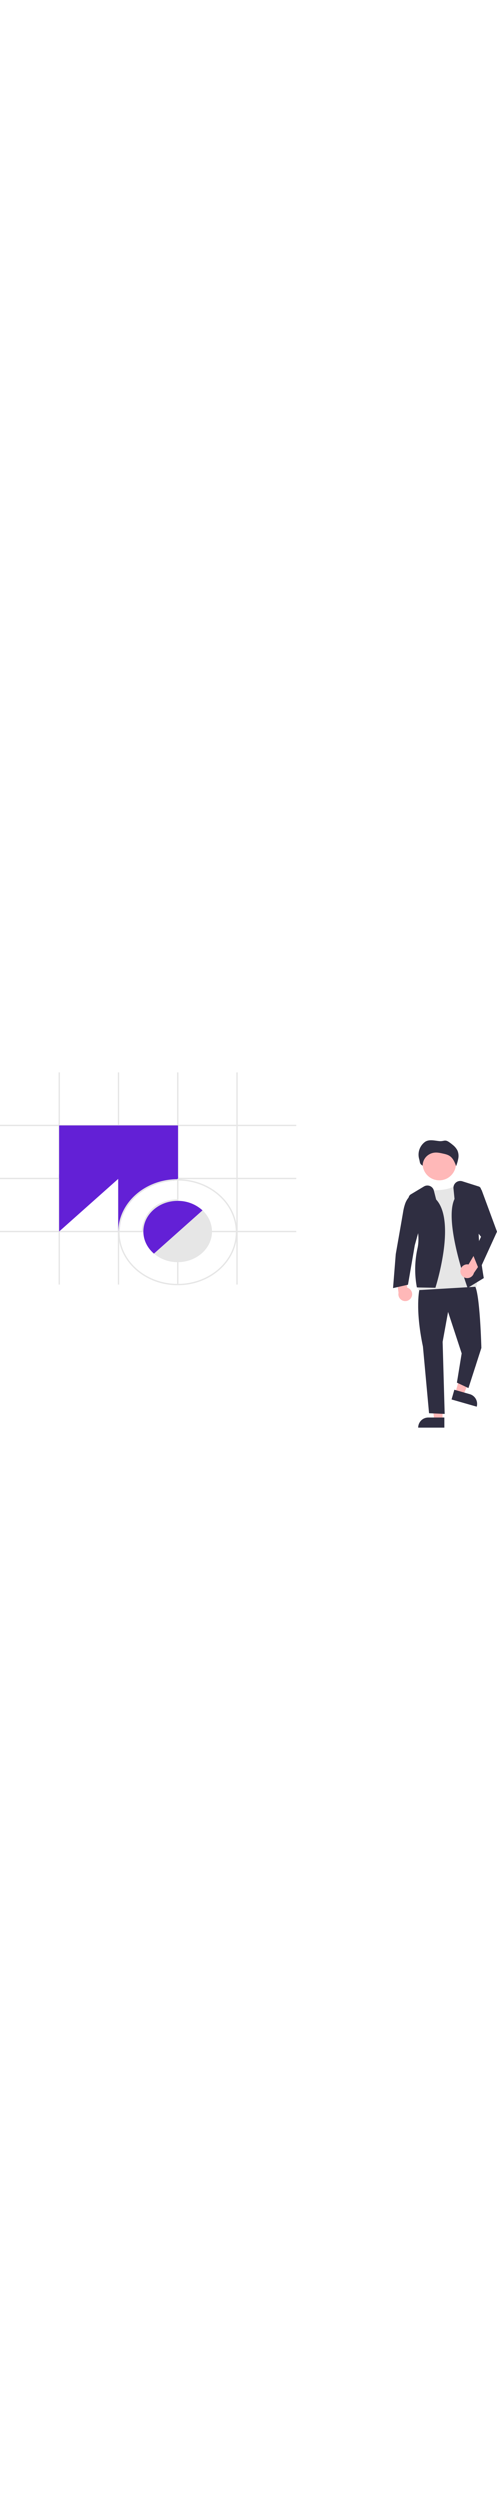 <svg id="b0be4804-10ca-4842-b31b-b943f29dadcb" data-name="Layer 1" xmlns="http://www.w3.org/2000/svg" width="103.93" viewBox="0 0 731.413 522.402"><path d="M839.823,519.34a10.056,10.056,0,0,0-6.364-14.045l-2.225-35.666L816.399,480.798l4.387,32.156a10.11,10.11,0,0,0,19.037,6.386Z" transform="translate(-234.293 -188.799)" fill="#ffb8b8"/><polygon points="670.203 470.736 681.988 474.115 700.63 430.267 683.237 425.28 670.203 470.736" fill="#ffb8b8"/><path d="M900.138,660.465h38.531a0,0,0,0,1,0,0v14.887a0,0,0,0,1,0,0H915.025a14.887,14.887,0,0,1-14.887-14.887v0A0,0,0,0,1,900.138,660.465Z" transform="translate(1384.806 1374.56) rotate(-164.001)" fill="#2f2e41"/><polygon points="651.32 511.018 639.06 511.017 633.227 463.729 651.322 463.73 651.32 511.018" fill="#ffb8b8"/><path d="M630.303,507.514h23.644a0,0,0,0,1,0,0v14.887a0,0,0,0,1,0,0H615.416a0,0,0,0,1,0,0v0A14.887,14.887,0,0,1,630.303,507.514Z" fill="#2f2e41"/><path d="M851.707,507.018s-7,28,5,85l9,98,23,1-3-106,8-44,20,61-7,43,17,8,19-59s-2-82-10-92Z" transform="translate(-234.293 -188.799)" fill="#2f2e41"/><circle cx="646.457" cy="134.16" r="24.561" fill="#ffb8b8"/><path d="M867.707,360.258s-1.5,3.299,16.5,1.261,22-8,22-8l31.5,138.179-2,12.227-86,5.095V491.697l15-91.702Z" transform="translate(-234.293 -188.799)" fill="#e6e6e6"/><path d="M875.069,505.525l-27.262-.515-.088-.38a143.238,143.238,0,0,1,1-57.223c5.506-24.382-7.005-57.448-12.64-70.533a7.019,7.019,0,0,1,2.831-8.762l19.298-11.578a9.826,9.826,0,0,1,14.578,5.999l3.374,13.236c15.54,16.71,14.45,50.983,10.792,76.818a363.144,363.144,0,0,1-11.769,52.582Z" transform="translate(-234.293 -188.799)" fill="#2f2e41"/><path d="M844.207,365.518l-2.358,1.613A29.608,29.608,0,0,0,830.453,382.114a71.499,71.499,0,0,0-2.746,10.904c-2,12-11,63-11,63l-4,50,22-5,10-58,10-36Z" transform="translate(-234.293 -188.799)" fill="#2f2e41"/><path d="M922.444,505.763l-.208-.575c-1.43-3.964-34.804-97.335-19.041-130.26L901.651,359.487a10.036,10.036,0,0,1,13.02-10.565l24.118,7.646a4.836,4.836,0,0,1,3.395,4.687c-.1,8.876-.59,31.498-2.981,49.828-2.956,22.661,6.897,79.28,6.997,79.85l.059.336Z" transform="translate(-234.293 -188.799)" fill="#2f2e41"/><path d="M911.815,480.937a10.056,10.056,0,0,1,12.011-9.669l18.062-30.834L950.097,457.091l-18.411,26.727a10.11,10.11,0,0,1-19.872-2.881Z" transform="translate(-234.293 -188.799)" fill="#ffb8b8"/><path d="M935.207,356.518l1.293.298a9.895,9.895,0,0,1,7.057,6.214l22.149,59.987-26,57-9.5-23.5,12-26-21.5-27.5Z" transform="translate(-234.293 -188.799)" fill="#2f2e41"/><path d="M905.645,326.354a60.676,60.676,0,0,0,3.154-11.254,20.284,20.284,0,0,0-1.31-11.46,24.917,24.917,0,0,0-6.772-8.119,63.657,63.657,0,0,0-6.06-4.561c-5.942-3.941-7.236-.355-14.363-1.162s-15.115-2.857-20.828,1.398a23.322,23.322,0,0,0-8.409,24.652c1.593,5.42.325,7.206,5.243,10.135a19.181,19.181,0,0,1,5.189-13.131,19.948,19.948,0,0,1,12.939-6.12c3.79-.275,7.565.534,11.277,1.338,3.601.78,7.298,1.6,10.351,3.628,5.058,3.361,7.43,9.363,9.515,14.993" transform="translate(-234.293 -188.799)" fill="#2f2e41"/><rect y="233" width="436" height="2" fill="#e6e6e6"/><rect y="155" width="436" height="2" fill="#e6e6e6"/><rect y="77" width="436" height="2" fill="#e6e6e6"/><rect x="347.8" width="2" height="312" fill="#e6e6e6"/><rect x="260.6" width="2" height="312" fill="#e6e6e6"/><rect x="173.4" width="2" height="312" fill="#e6e6e6"/><rect x="86.2" width="2" height="312" fill="#e6e6e6"/><rect x="87" y="78" width="175" height="78" fill="#6320d6"/><path d="M409.215,338.862" transform="translate(-234.293 -188.799)" fill="#6320d6"/><polygon points="87 150 87 234 178 153 87 150" fill="#6320d6"/><path d="M496.293,341.799v3l-1.14,1.01-2.3,2.04c-44.73,1.35-80.86,33.39-82.49,73.12l-2.05,1.82-.02.01v-84Z" transform="translate(-234.293 -188.799)" fill="#6320d6"/><path d="M495.793,345.799c-.21,0-.43,0-.64.01-47.58.3-86.25,34.62-86.84,76.98-.02.34-.02.67-.02,1.01,0,43.01,39.25,78,87.5,78s87.5-34.99,87.5-78S544.043,345.799,495.793,345.799Zm0,154c-47.14,0-85.5-34.09-85.5-76,0-.95.02-1.89.07-2.83,1.63-39.73,37.76-71.77,82.49-73.12.97-.04,1.95-.05,2.94-.05,47.14,0,85.5,34.09,85.5,76S542.933,499.799,495.793,499.799Z" transform="translate(-234.293 -188.799)" fill="#e6e6e6"/><path d="M447.793,422.815l-5-.028c.002-.445.803-44.48,51.951-47.535l.298,4.991C448.654,383.014,447.807,421.192,447.793,422.815Z" transform="translate(-234.293 -188.799)" fill="#e6e6e6"/><path d="M546.273,421.799a42.536,42.536,0,0,0-13.98-30.11,53.437,53.437,0,0,0-36.4-13.95h-.1c-27.47,0-49.89,19.67-50.48,44.06-.02.33-.02.67-.02,1,0,12.76,5.97,24.29,15.55,32.49a53.643,53.643,0,0,0,34.95,12.57h.1c27.8-.05,50.4-20.24,50.4-45.06C546.293,422.469,546.293,422.129,546.273,421.799Z" transform="translate(-234.293 -188.799)" fill="#e6e6e6"/><path d="M532.293,391.689l-1.5,1.33-68.45,60.94-1.5,1.33c-9.58-8.2-15.55-19.73-15.55-32.49,0-.33,0-.67.02-1,.59-24.39,23.01-44.06,50.48-44.06h.1A53.437,53.437,0,0,1,532.293,391.689Z" transform="translate(-234.293 -188.799)" fill="#6320d6"/></svg>